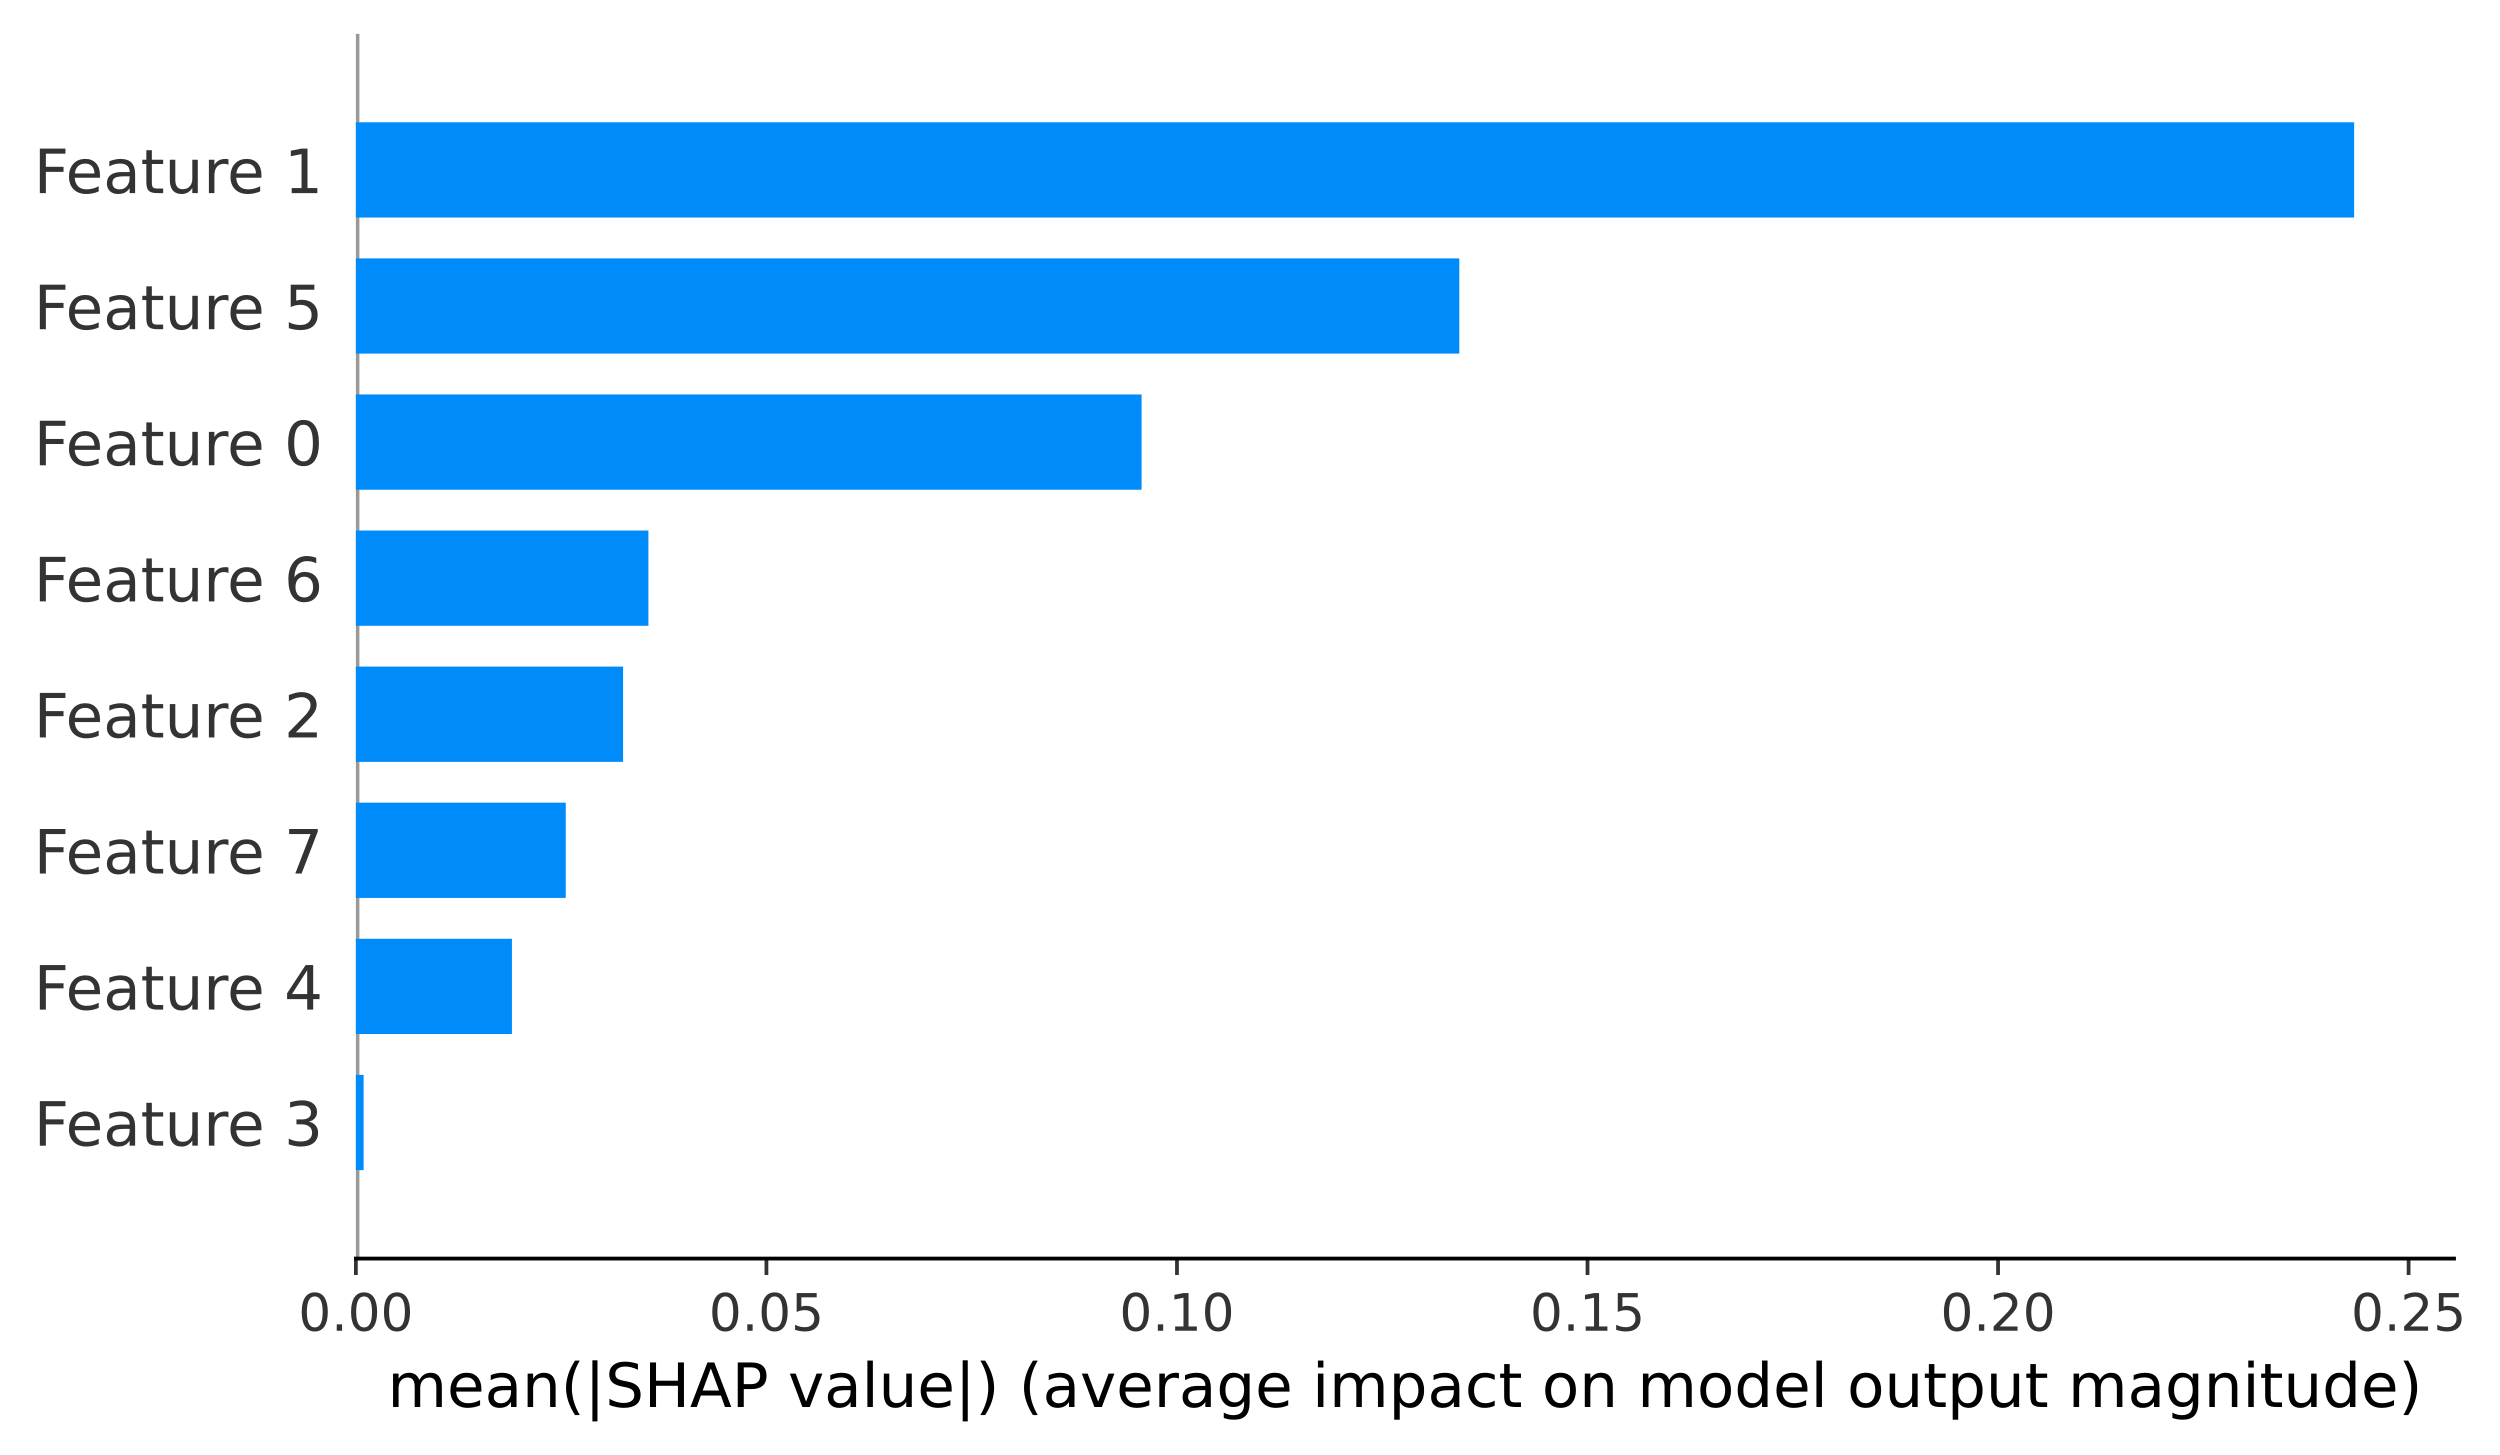 <?xml version="1.0" encoding="utf-8" standalone="no"?>
<!DOCTYPE svg PUBLIC "-//W3C//DTD SVG 1.1//EN"
  "http://www.w3.org/Graphics/SVG/1.1/DTD/svg11.dtd">
<!-- Created with matplotlib (https://matplotlib.org/) -->
<svg height="309.614pt" version="1.1" viewBox="0 0 531.894 309.614" width="531.894pt" xmlns="http://www.w3.org/2000/svg" xmlns:xlink="http://www.w3.org/1999/xlink">
 <defs>
  <style type="text/css">*{stroke-linecap:butt;stroke-linejoin:round;}</style>
 </defs>
 <g id="figure_1">
  <g id="patch_1">
   <path d="M 0 309.614 
L 531.894 309.614 
L 531.894 0 
L 0 0 
z
" style="fill:#ffffff;"/>
  </g>
  <g id="axes_1">
   <g id="patch_2">
    <path d="M 75.716 267.768 
L 522.116 267.768 
L 522.116 7.2 
L 75.716 7.2 
z
" style="fill:#ffffff;"/>
   </g>
   <g id="line2d_1">
    <path clip-path="url(#pbb18fe4072)" d="M 75.716 267.768 
L 75.716 7.2 
" style="fill:none;stroke:#999999;stroke-linecap:square;stroke-width:1.5;"/>
   </g>
   <g id="patch_3">
    <path clip-path="url(#pbb18fe4072)" d="M 75.716 248.949 
L 77.36 248.949 
L 77.36 228.683 
L 75.716 228.683 
z
" style="fill:#008bfb;"/>
   </g>
   <g id="patch_4">
    <path clip-path="url(#pbb18fe4072)" d="M 75.716 219.997 
L 108.915 219.997 
L 108.915 199.731 
L 75.716 199.731 
z
" style="fill:#008bfb;"/>
   </g>
   <g id="patch_5">
    <path clip-path="url(#pbb18fe4072)" d="M 75.716 191.045 
L 120.367 191.045 
L 120.367 170.779 
L 75.716 170.779 
z
" style="fill:#008bfb;"/>
   </g>
   <g id="patch_6">
    <path clip-path="url(#pbb18fe4072)" d="M 75.716 162.093 
L 132.566 162.093 
L 132.566 141.827 
L 75.716 141.827 
z
" style="fill:#008bfb;"/>
   </g>
   <g id="patch_7">
    <path clip-path="url(#pbb18fe4072)" d="M 75.716 133.141 
L 137.955 133.141 
L 137.955 112.875 
L 75.716 112.875 
z
" style="fill:#008bfb;"/>
   </g>
   <g id="patch_8">
    <path clip-path="url(#pbb18fe4072)" d="M 75.716 104.189 
L 242.88 104.189 
L 242.88 83.923 
L 75.716 83.923 
z
" style="fill:#008bfb;"/>
   </g>
   <g id="patch_9">
    <path clip-path="url(#pbb18fe4072)" d="M 75.716 75.237 
L 310.48 75.237 
L 310.48 54.971 
L 75.716 54.971 
z
" style="fill:#008bfb;"/>
   </g>
   <g id="patch_10">
    <path clip-path="url(#pbb18fe4072)" d="M 75.716 46.285 
L 500.859 46.285 
L 500.859 26.019 
L 75.716 26.019 
z
" style="fill:#008bfb;"/>
   </g>
   <g id="matplotlib.axis_1">
    <g id="xtick_1">
     <g id="line2d_2">
      <defs>
       <path d="M 0 0 
L 0 3.5 
" id="m0967417303" style="stroke:#333333;stroke-width:0.8;"/>
      </defs>
      <g>
       <use style="fill:#333333;stroke:#333333;stroke-width:0.8;" x="75.716" xlink:href="#m0967417303" y="267.768"/>
      </g>
     </g>
     <g id="text_1">
      <!-- 0.00 -->
      <g style="fill:#333333;" transform="translate(63.47 283.126)scale(0.11 -0.11)">
       <defs>
        <path d="M 31.781 66.406 
Q 24.172 66.406 20.328 58.906 
Q 16.5 51.422 16.5 36.375 
Q 16.5 21.391 20.328 13.891 
Q 24.172 6.391 31.781 6.391 
Q 39.453 6.391 43.281 13.891 
Q 47.125 21.391 47.125 36.375 
Q 47.125 51.422 43.281 58.906 
Q 39.453 66.406 31.781 66.406 
z
M 31.781 74.219 
Q 44.047 74.219 50.516 64.516 
Q 56.984 54.828 56.984 36.375 
Q 56.984 17.969 50.516 8.266 
Q 44.047 -1.422 31.781 -1.422 
Q 19.531 -1.422 13.062 8.266 
Q 6.594 17.969 6.594 36.375 
Q 6.594 54.828 13.062 64.516 
Q 19.531 74.219 31.781 74.219 
z
" id="DejaVuSans-48"/>
        <path d="M 10.688 12.406 
L 21 12.406 
L 21 0 
L 10.688 0 
z
" id="DejaVuSans-46"/>
       </defs>
       <use xlink:href="#DejaVuSans-48"/>
       <use x="63.623" xlink:href="#DejaVuSans-46"/>
       <use x="95.41" xlink:href="#DejaVuSans-48"/>
       <use x="159.033" xlink:href="#DejaVuSans-48"/>
      </g>
     </g>
    </g>
    <g id="xtick_2">
     <g id="line2d_3">
      <g>
       <use style="fill:#333333;stroke:#333333;stroke-width:0.8;" x="163.063" xlink:href="#m0967417303" y="267.768"/>
      </g>
     </g>
     <g id="text_2">
      <!-- 0.05 -->
      <g style="fill:#333333;" transform="translate(150.817 283.126)scale(0.11 -0.11)">
       <defs>
        <path d="M 10.797 72.906 
L 49.516 72.906 
L 49.516 64.594 
L 19.828 64.594 
L 19.828 46.734 
Q 21.969 47.469 24.109 47.828 
Q 26.266 48.188 28.422 48.188 
Q 40.625 48.188 47.75 41.5 
Q 54.891 34.812 54.891 23.391 
Q 54.891 11.625 47.562 5.094 
Q 40.234 -1.422 26.906 -1.422 
Q 22.312 -1.422 17.547 -0.641 
Q 12.797 0.141 7.719 1.703 
L 7.719 11.625 
Q 12.109 9.234 16.797 8.062 
Q 21.484 6.891 26.703 6.891 
Q 35.156 6.891 40.078 11.328 
Q 45.016 15.766 45.016 23.391 
Q 45.016 31 40.078 35.438 
Q 35.156 39.891 26.703 39.891 
Q 22.75 39.891 18.812 39.016 
Q 14.891 38.141 10.797 36.281 
z
" id="DejaVuSans-53"/>
       </defs>
       <use xlink:href="#DejaVuSans-48"/>
       <use x="63.623" xlink:href="#DejaVuSans-46"/>
       <use x="95.41" xlink:href="#DejaVuSans-48"/>
       <use x="159.033" xlink:href="#DejaVuSans-53"/>
      </g>
     </g>
    </g>
    <g id="xtick_3">
     <g id="line2d_4">
      <g>
       <use style="fill:#333333;stroke:#333333;stroke-width:0.8;" x="250.409" xlink:href="#m0967417303" y="267.768"/>
      </g>
     </g>
     <g id="text_3">
      <!-- 0.10 -->
      <g style="fill:#333333;" transform="translate(238.163 283.126)scale(0.11 -0.11)">
       <defs>
        <path d="M 12.406 8.297 
L 28.516 8.297 
L 28.516 63.922 
L 10.984 60.406 
L 10.984 69.391 
L 28.422 72.906 
L 38.281 72.906 
L 38.281 8.297 
L 54.391 8.297 
L 54.391 0 
L 12.406 0 
z
" id="DejaVuSans-49"/>
       </defs>
       <use xlink:href="#DejaVuSans-48"/>
       <use x="63.623" xlink:href="#DejaVuSans-46"/>
       <use x="95.41" xlink:href="#DejaVuSans-49"/>
       <use x="159.033" xlink:href="#DejaVuSans-48"/>
      </g>
     </g>
    </g>
    <g id="xtick_4">
     <g id="line2d_5">
      <g>
       <use style="fill:#333333;stroke:#333333;stroke-width:0.8;" x="337.755" xlink:href="#m0967417303" y="267.768"/>
      </g>
     </g>
     <g id="text_4">
      <!-- 0.15 -->
      <g style="fill:#333333;" transform="translate(325.509 283.126)scale(0.11 -0.11)">
       <use xlink:href="#DejaVuSans-48"/>
       <use x="63.623" xlink:href="#DejaVuSans-46"/>
       <use x="95.41" xlink:href="#DejaVuSans-49"/>
       <use x="159.033" xlink:href="#DejaVuSans-53"/>
      </g>
     </g>
    </g>
    <g id="xtick_5">
     <g id="line2d_6">
      <g>
       <use style="fill:#333333;stroke:#333333;stroke-width:0.8;" x="425.102" xlink:href="#m0967417303" y="267.768"/>
      </g>
     </g>
     <g id="text_5">
      <!-- 0.20 -->
      <g style="fill:#333333;" transform="translate(412.856 283.126)scale(0.11 -0.11)">
       <defs>
        <path d="M 19.188 8.297 
L 53.609 8.297 
L 53.609 0 
L 7.328 0 
L 7.328 8.297 
Q 12.938 14.109 22.625 23.891 
Q 32.328 33.688 34.812 36.531 
Q 39.547 41.844 41.422 45.531 
Q 43.312 49.219 43.312 52.781 
Q 43.312 58.594 39.234 62.25 
Q 35.156 65.922 28.609 65.922 
Q 23.969 65.922 18.812 64.312 
Q 13.672 62.703 7.812 59.422 
L 7.812 69.391 
Q 13.766 71.781 18.938 73 
Q 24.125 74.219 28.422 74.219 
Q 39.75 74.219 46.484 68.547 
Q 53.219 62.891 53.219 53.422 
Q 53.219 48.922 51.531 44.891 
Q 49.859 40.875 45.406 35.406 
Q 44.188 33.984 37.641 27.219 
Q 31.109 20.453 19.188 8.297 
z
" id="DejaVuSans-50"/>
       </defs>
       <use xlink:href="#DejaVuSans-48"/>
       <use x="63.623" xlink:href="#DejaVuSans-46"/>
       <use x="95.41" xlink:href="#DejaVuSans-50"/>
       <use x="159.033" xlink:href="#DejaVuSans-48"/>
      </g>
     </g>
    </g>
    <g id="xtick_6">
     <g id="line2d_7">
      <g>
       <use style="fill:#333333;stroke:#333333;stroke-width:0.8;" x="512.448" xlink:href="#m0967417303" y="267.768"/>
      </g>
     </g>
     <g id="text_6">
      <!-- 0.25 -->
      <g style="fill:#333333;" transform="translate(500.202 283.126)scale(0.11 -0.11)">
       <use xlink:href="#DejaVuSans-48"/>
       <use x="63.623" xlink:href="#DejaVuSans-46"/>
       <use x="95.41" xlink:href="#DejaVuSans-50"/>
       <use x="159.033" xlink:href="#DejaVuSans-53"/>
      </g>
     </g>
    </g>
    <g id="text_7">
     <!-- mean(|SHAP value|) (average impact on model output magnitude) -->
     <g transform="translate(82.447 299.349)scale(0.13 -0.13)">
      <defs>
       <path d="M 52 44.188 
Q 55.375 50.25 60.062 53.125 
Q 64.75 56 71.094 56 
Q 79.641 56 84.281 50.016 
Q 88.922 44.047 88.922 33.016 
L 88.922 0 
L 79.891 0 
L 79.891 32.719 
Q 79.891 40.578 77.094 44.375 
Q 74.312 48.188 68.609 48.188 
Q 61.625 48.188 57.562 43.547 
Q 53.516 38.922 53.516 30.906 
L 53.516 0 
L 44.484 0 
L 44.484 32.719 
Q 44.484 40.625 41.703 44.406 
Q 38.922 48.188 33.109 48.188 
Q 26.219 48.188 22.156 43.531 
Q 18.109 38.875 18.109 30.906 
L 18.109 0 
L 9.078 0 
L 9.078 54.688 
L 18.109 54.688 
L 18.109 46.188 
Q 21.188 51.219 25.484 53.609 
Q 29.781 56 35.688 56 
Q 41.656 56 45.828 52.969 
Q 50 49.953 52 44.188 
z
" id="DejaVuSans-109"/>
       <path d="M 56.203 29.594 
L 56.203 25.203 
L 14.891 25.203 
Q 15.484 15.922 20.484 11.062 
Q 25.484 6.203 34.422 6.203 
Q 39.594 6.203 44.453 7.469 
Q 49.312 8.734 54.109 11.281 
L 54.109 2.781 
Q 49.266 0.734 44.188 -0.344 
Q 39.109 -1.422 33.891 -1.422 
Q 20.797 -1.422 13.156 6.188 
Q 5.516 13.812 5.516 26.812 
Q 5.516 40.234 12.766 48.109 
Q 20.016 56 32.328 56 
Q 43.359 56 49.781 48.891 
Q 56.203 41.797 56.203 29.594 
z
M 47.219 32.234 
Q 47.125 39.594 43.094 43.984 
Q 39.062 48.391 32.422 48.391 
Q 24.906 48.391 20.391 44.141 
Q 15.875 39.891 15.188 32.172 
z
" id="DejaVuSans-101"/>
       <path d="M 34.281 27.484 
Q 23.391 27.484 19.188 25 
Q 14.984 22.516 14.984 16.5 
Q 14.984 11.719 18.141 8.906 
Q 21.297 6.109 26.703 6.109 
Q 34.188 6.109 38.703 11.406 
Q 43.219 16.703 43.219 25.484 
L 43.219 27.484 
z
M 52.203 31.203 
L 52.203 0 
L 43.219 0 
L 43.219 8.297 
Q 40.141 3.328 35.547 0.953 
Q 30.953 -1.422 24.312 -1.422 
Q 15.922 -1.422 10.953 3.297 
Q 6 8.016 6 15.922 
Q 6 25.141 12.172 29.828 
Q 18.359 34.516 30.609 34.516 
L 43.219 34.516 
L 43.219 35.406 
Q 43.219 41.609 39.141 45 
Q 35.062 48.391 27.688 48.391 
Q 23 48.391 18.547 47.266 
Q 14.109 46.141 10.016 43.891 
L 10.016 52.203 
Q 14.938 54.109 19.578 55.047 
Q 24.219 56 28.609 56 
Q 40.484 56 46.344 49.844 
Q 52.203 43.703 52.203 31.203 
z
" id="DejaVuSans-97"/>
       <path d="M 54.891 33.016 
L 54.891 0 
L 45.906 0 
L 45.906 32.719 
Q 45.906 40.484 42.875 44.328 
Q 39.844 48.188 33.797 48.188 
Q 26.516 48.188 22.312 43.547 
Q 18.109 38.922 18.109 30.906 
L 18.109 0 
L 9.078 0 
L 9.078 54.688 
L 18.109 54.688 
L 18.109 46.188 
Q 21.344 51.125 25.703 53.562 
Q 30.078 56 35.797 56 
Q 45.219 56 50.047 50.172 
Q 54.891 44.344 54.891 33.016 
z
" id="DejaVuSans-110"/>
       <path d="M 31 75.875 
Q 24.469 64.656 21.281 53.656 
Q 18.109 42.672 18.109 31.391 
Q 18.109 20.125 21.312 9.062 
Q 24.516 -2 31 -13.188 
L 23.188 -13.188 
Q 15.875 -1.703 12.234 9.375 
Q 8.594 20.453 8.594 31.391 
Q 8.594 42.281 12.203 53.312 
Q 15.828 64.359 23.188 75.875 
z
" id="DejaVuSans-40"/>
       <path d="M 21 76.422 
L 21 -23.578 
L 12.703 -23.578 
L 12.703 76.422 
z
" id="DejaVuSans-124"/>
       <path d="M 53.516 70.516 
L 53.516 60.891 
Q 47.906 63.578 42.922 64.891 
Q 37.938 66.219 33.297 66.219 
Q 25.25 66.219 20.875 63.094 
Q 16.5 59.969 16.5 54.203 
Q 16.5 49.359 19.406 46.891 
Q 22.312 44.438 30.422 42.922 
L 36.375 41.703 
Q 47.406 39.594 52.656 34.297 
Q 57.906 29 57.906 20.125 
Q 57.906 9.516 50.797 4.047 
Q 43.703 -1.422 29.984 -1.422 
Q 24.812 -1.422 18.969 -0.25 
Q 13.141 0.922 6.891 3.219 
L 6.891 13.375 
Q 12.891 10.016 18.656 8.297 
Q 24.422 6.594 29.984 6.594 
Q 38.422 6.594 43.016 9.906 
Q 47.609 13.234 47.609 19.391 
Q 47.609 24.75 44.312 27.781 
Q 41.016 30.812 33.5 32.328 
L 27.484 33.5 
Q 16.453 35.688 11.516 40.375 
Q 6.594 45.062 6.594 53.422 
Q 6.594 63.094 13.406 68.656 
Q 20.219 74.219 32.172 74.219 
Q 37.312 74.219 42.625 73.281 
Q 47.953 72.359 53.516 70.516 
z
" id="DejaVuSans-83"/>
       <path d="M 9.812 72.906 
L 19.672 72.906 
L 19.672 43.016 
L 55.516 43.016 
L 55.516 72.906 
L 65.375 72.906 
L 65.375 0 
L 55.516 0 
L 55.516 34.719 
L 19.672 34.719 
L 19.672 0 
L 9.812 0 
z
" id="DejaVuSans-72"/>
       <path d="M 34.188 63.188 
L 20.797 26.906 
L 47.609 26.906 
z
M 28.609 72.906 
L 39.797 72.906 
L 67.578 0 
L 57.328 0 
L 50.688 18.703 
L 17.828 18.703 
L 11.188 0 
L 0.781 0 
z
" id="DejaVuSans-65"/>
       <path d="M 19.672 64.797 
L 19.672 37.406 
L 32.078 37.406 
Q 38.969 37.406 42.719 40.969 
Q 46.484 44.531 46.484 51.125 
Q 46.484 57.672 42.719 61.234 
Q 38.969 64.797 32.078 64.797 
z
M 9.812 72.906 
L 32.078 72.906 
Q 44.344 72.906 50.609 67.359 
Q 56.891 61.812 56.891 51.125 
Q 56.891 40.328 50.609 34.812 
Q 44.344 29.297 32.078 29.297 
L 19.672 29.297 
L 19.672 0 
L 9.812 0 
z
" id="DejaVuSans-80"/>
       <path id="DejaVuSans-32"/>
       <path d="M 2.984 54.688 
L 12.5 54.688 
L 29.594 8.797 
L 46.688 54.688 
L 56.203 54.688 
L 35.688 0 
L 23.484 0 
z
" id="DejaVuSans-118"/>
       <path d="M 9.422 75.984 
L 18.406 75.984 
L 18.406 0 
L 9.422 0 
z
" id="DejaVuSans-108"/>
       <path d="M 8.5 21.578 
L 8.5 54.688 
L 17.484 54.688 
L 17.484 21.922 
Q 17.484 14.156 20.5 10.266 
Q 23.531 6.391 29.594 6.391 
Q 36.859 6.391 41.078 11.031 
Q 45.312 15.672 45.312 23.688 
L 45.312 54.688 
L 54.297 54.688 
L 54.297 0 
L 45.312 0 
L 45.312 8.406 
Q 42.047 3.422 37.719 1 
Q 33.406 -1.422 27.688 -1.422 
Q 18.266 -1.422 13.375 4.438 
Q 8.5 10.297 8.5 21.578 
z
M 31.109 56 
z
" id="DejaVuSans-117"/>
       <path d="M 8.016 75.875 
L 15.828 75.875 
Q 23.141 64.359 26.781 53.312 
Q 30.422 42.281 30.422 31.391 
Q 30.422 20.453 26.781 9.375 
Q 23.141 -1.703 15.828 -13.188 
L 8.016 -13.188 
Q 14.5 -2 17.703 9.062 
Q 20.906 20.125 20.906 31.391 
Q 20.906 42.672 17.703 53.656 
Q 14.5 64.656 8.016 75.875 
z
" id="DejaVuSans-41"/>
       <path d="M 41.109 46.297 
Q 39.594 47.172 37.812 47.578 
Q 36.031 48 33.891 48 
Q 26.266 48 22.188 43.047 
Q 18.109 38.094 18.109 28.812 
L 18.109 0 
L 9.078 0 
L 9.078 54.688 
L 18.109 54.688 
L 18.109 46.188 
Q 20.953 51.172 25.484 53.578 
Q 30.031 56 36.531 56 
Q 37.453 56 38.578 55.875 
Q 39.703 55.766 41.062 55.516 
z
" id="DejaVuSans-114"/>
       <path d="M 45.406 27.984 
Q 45.406 37.75 41.375 43.109 
Q 37.359 48.484 30.078 48.484 
Q 22.859 48.484 18.828 43.109 
Q 14.797 37.75 14.797 27.984 
Q 14.797 18.266 18.828 12.891 
Q 22.859 7.516 30.078 7.516 
Q 37.359 7.516 41.375 12.891 
Q 45.406 18.266 45.406 27.984 
z
M 54.391 6.781 
Q 54.391 -7.172 48.188 -13.984 
Q 42 -20.797 29.203 -20.797 
Q 24.469 -20.797 20.266 -20.094 
Q 16.062 -19.391 12.109 -17.922 
L 12.109 -9.188 
Q 16.062 -11.328 19.922 -12.344 
Q 23.781 -13.375 27.781 -13.375 
Q 36.625 -13.375 41.016 -8.766 
Q 45.406 -4.156 45.406 5.172 
L 45.406 9.625 
Q 42.625 4.781 38.281 2.391 
Q 33.938 0 27.875 0 
Q 17.828 0 11.672 7.656 
Q 5.516 15.328 5.516 27.984 
Q 5.516 40.672 11.672 48.328 
Q 17.828 56 27.875 56 
Q 33.938 56 38.281 53.609 
Q 42.625 51.219 45.406 46.391 
L 45.406 54.688 
L 54.391 54.688 
z
" id="DejaVuSans-103"/>
       <path d="M 9.422 54.688 
L 18.406 54.688 
L 18.406 0 
L 9.422 0 
z
M 9.422 75.984 
L 18.406 75.984 
L 18.406 64.594 
L 9.422 64.594 
z
" id="DejaVuSans-105"/>
       <path d="M 18.109 8.203 
L 18.109 -20.797 
L 9.078 -20.797 
L 9.078 54.688 
L 18.109 54.688 
L 18.109 46.391 
Q 20.953 51.266 25.266 53.625 
Q 29.594 56 35.594 56 
Q 45.562 56 51.781 48.094 
Q 58.016 40.188 58.016 27.297 
Q 58.016 14.406 51.781 6.484 
Q 45.562 -1.422 35.594 -1.422 
Q 29.594 -1.422 25.266 0.953 
Q 20.953 3.328 18.109 8.203 
z
M 48.688 27.297 
Q 48.688 37.203 44.609 42.844 
Q 40.531 48.484 33.406 48.484 
Q 26.266 48.484 22.188 42.844 
Q 18.109 37.203 18.109 27.297 
Q 18.109 17.391 22.188 11.75 
Q 26.266 6.109 33.406 6.109 
Q 40.531 6.109 44.609 11.75 
Q 48.688 17.391 48.688 27.297 
z
" id="DejaVuSans-112"/>
       <path d="M 48.781 52.594 
L 48.781 44.188 
Q 44.969 46.297 41.141 47.344 
Q 37.312 48.391 33.406 48.391 
Q 24.656 48.391 19.812 42.844 
Q 14.984 37.312 14.984 27.297 
Q 14.984 17.281 19.812 11.734 
Q 24.656 6.203 33.406 6.203 
Q 37.312 6.203 41.141 7.25 
Q 44.969 8.297 48.781 10.406 
L 48.781 2.094 
Q 45.016 0.344 40.984 -0.531 
Q 36.969 -1.422 32.422 -1.422 
Q 20.062 -1.422 12.781 6.344 
Q 5.516 14.109 5.516 27.297 
Q 5.516 40.672 12.859 48.328 
Q 20.219 56 33.016 56 
Q 37.156 56 41.109 55.141 
Q 45.062 54.297 48.781 52.594 
z
" id="DejaVuSans-99"/>
       <path d="M 18.312 70.219 
L 18.312 54.688 
L 36.812 54.688 
L 36.812 47.703 
L 18.312 47.703 
L 18.312 18.016 
Q 18.312 11.328 20.141 9.422 
Q 21.969 7.516 27.594 7.516 
L 36.812 7.516 
L 36.812 0 
L 27.594 0 
Q 17.188 0 13.234 3.875 
Q 9.281 7.766 9.281 18.016 
L 9.281 47.703 
L 2.688 47.703 
L 2.688 54.688 
L 9.281 54.688 
L 9.281 70.219 
z
" id="DejaVuSans-116"/>
       <path d="M 30.609 48.391 
Q 23.391 48.391 19.188 42.75 
Q 14.984 37.109 14.984 27.297 
Q 14.984 17.484 19.156 11.844 
Q 23.344 6.203 30.609 6.203 
Q 37.797 6.203 41.984 11.859 
Q 46.188 17.531 46.188 27.297 
Q 46.188 37.016 41.984 42.703 
Q 37.797 48.391 30.609 48.391 
z
M 30.609 56 
Q 42.328 56 49.016 48.375 
Q 55.719 40.766 55.719 27.297 
Q 55.719 13.875 49.016 6.219 
Q 42.328 -1.422 30.609 -1.422 
Q 18.844 -1.422 12.172 6.219 
Q 5.516 13.875 5.516 27.297 
Q 5.516 40.766 12.172 48.375 
Q 18.844 56 30.609 56 
z
" id="DejaVuSans-111"/>
       <path d="M 45.406 46.391 
L 45.406 75.984 
L 54.391 75.984 
L 54.391 0 
L 45.406 0 
L 45.406 8.203 
Q 42.578 3.328 38.25 0.953 
Q 33.938 -1.422 27.875 -1.422 
Q 17.969 -1.422 11.734 6.484 
Q 5.516 14.406 5.516 27.297 
Q 5.516 40.188 11.734 48.094 
Q 17.969 56 27.875 56 
Q 33.938 56 38.25 53.625 
Q 42.578 51.266 45.406 46.391 
z
M 14.797 27.297 
Q 14.797 17.391 18.875 11.75 
Q 22.953 6.109 30.078 6.109 
Q 37.203 6.109 41.297 11.75 
Q 45.406 17.391 45.406 27.297 
Q 45.406 37.203 41.297 42.844 
Q 37.203 48.484 30.078 48.484 
Q 22.953 48.484 18.875 42.844 
Q 14.797 37.203 14.797 27.297 
z
" id="DejaVuSans-100"/>
      </defs>
      <use xlink:href="#DejaVuSans-109"/>
      <use x="97.412" xlink:href="#DejaVuSans-101"/>
      <use x="158.936" xlink:href="#DejaVuSans-97"/>
      <use x="220.215" xlink:href="#DejaVuSans-110"/>
      <use x="283.594" xlink:href="#DejaVuSans-40"/>
      <use x="322.607" xlink:href="#DejaVuSans-124"/>
      <use x="356.299" xlink:href="#DejaVuSans-83"/>
      <use x="419.775" xlink:href="#DejaVuSans-72"/>
      <use x="494.971" xlink:href="#DejaVuSans-65"/>
      <use x="563.379" xlink:href="#DejaVuSans-80"/>
      <use x="623.682" xlink:href="#DejaVuSans-32"/>
      <use x="655.469" xlink:href="#DejaVuSans-118"/>
      <use x="714.648" xlink:href="#DejaVuSans-97"/>
      <use x="775.928" xlink:href="#DejaVuSans-108"/>
      <use x="803.711" xlink:href="#DejaVuSans-117"/>
      <use x="867.09" xlink:href="#DejaVuSans-101"/>
      <use x="928.613" xlink:href="#DejaVuSans-124"/>
      <use x="962.305" xlink:href="#DejaVuSans-41"/>
      <use x="1001.318" xlink:href="#DejaVuSans-32"/>
      <use x="1033.105" xlink:href="#DejaVuSans-40"/>
      <use x="1072.119" xlink:href="#DejaVuSans-97"/>
      <use x="1133.398" xlink:href="#DejaVuSans-118"/>
      <use x="1192.578" xlink:href="#DejaVuSans-101"/>
      <use x="1254.102" xlink:href="#DejaVuSans-114"/>
      <use x="1295.215" xlink:href="#DejaVuSans-97"/>
      <use x="1356.494" xlink:href="#DejaVuSans-103"/>
      <use x="1419.971" xlink:href="#DejaVuSans-101"/>
      <use x="1481.494" xlink:href="#DejaVuSans-32"/>
      <use x="1513.281" xlink:href="#DejaVuSans-105"/>
      <use x="1541.064" xlink:href="#DejaVuSans-109"/>
      <use x="1638.477" xlink:href="#DejaVuSans-112"/>
      <use x="1701.953" xlink:href="#DejaVuSans-97"/>
      <use x="1763.232" xlink:href="#DejaVuSans-99"/>
      <use x="1818.213" xlink:href="#DejaVuSans-116"/>
      <use x="1857.422" xlink:href="#DejaVuSans-32"/>
      <use x="1889.209" xlink:href="#DejaVuSans-111"/>
      <use x="1950.391" xlink:href="#DejaVuSans-110"/>
      <use x="2013.77" xlink:href="#DejaVuSans-32"/>
      <use x="2045.557" xlink:href="#DejaVuSans-109"/>
      <use x="2142.969" xlink:href="#DejaVuSans-111"/>
      <use x="2204.15" xlink:href="#DejaVuSans-100"/>
      <use x="2267.627" xlink:href="#DejaVuSans-101"/>
      <use x="2329.15" xlink:href="#DejaVuSans-108"/>
      <use x="2356.934" xlink:href="#DejaVuSans-32"/>
      <use x="2388.721" xlink:href="#DejaVuSans-111"/>
      <use x="2449.902" xlink:href="#DejaVuSans-117"/>
      <use x="2513.281" xlink:href="#DejaVuSans-116"/>
      <use x="2552.49" xlink:href="#DejaVuSans-112"/>
      <use x="2615.967" xlink:href="#DejaVuSans-117"/>
      <use x="2679.346" xlink:href="#DejaVuSans-116"/>
      <use x="2718.555" xlink:href="#DejaVuSans-32"/>
      <use x="2750.342" xlink:href="#DejaVuSans-109"/>
      <use x="2847.754" xlink:href="#DejaVuSans-97"/>
      <use x="2909.033" xlink:href="#DejaVuSans-103"/>
      <use x="2972.51" xlink:href="#DejaVuSans-110"/>
      <use x="3035.889" xlink:href="#DejaVuSans-105"/>
      <use x="3063.672" xlink:href="#DejaVuSans-116"/>
      <use x="3102.881" xlink:href="#DejaVuSans-117"/>
      <use x="3166.26" xlink:href="#DejaVuSans-100"/>
      <use x="3229.736" xlink:href="#DejaVuSans-101"/>
      <use x="3291.26" xlink:href="#DejaVuSans-41"/>
     </g>
    </g>
   </g>
   <g id="matplotlib.axis_2">
    <g id="ytick_1">
     <g id="text_8">
      <!-- Feature 3 -->
      <g style="fill:#333333;" transform="translate(7.2 243.755)scale(0.13 -0.13)">
       <defs>
        <path d="M 9.812 72.906 
L 51.703 72.906 
L 51.703 64.594 
L 19.672 64.594 
L 19.672 43.109 
L 48.578 43.109 
L 48.578 34.812 
L 19.672 34.812 
L 19.672 0 
L 9.812 0 
z
" id="DejaVuSans-70"/>
        <path d="M 40.578 39.312 
Q 47.656 37.797 51.625 33 
Q 55.609 28.219 55.609 21.188 
Q 55.609 10.406 48.188 4.484 
Q 40.766 -1.422 27.094 -1.422 
Q 22.516 -1.422 17.656 -0.516 
Q 12.797 0.391 7.625 2.203 
L 7.625 11.719 
Q 11.719 9.328 16.594 8.109 
Q 21.484 6.891 26.812 6.891 
Q 36.078 6.891 40.938 10.547 
Q 45.797 14.203 45.797 21.188 
Q 45.797 27.641 41.281 31.266 
Q 36.766 34.906 28.719 34.906 
L 20.219 34.906 
L 20.219 43.016 
L 29.109 43.016 
Q 36.375 43.016 40.234 45.922 
Q 44.094 48.828 44.094 54.297 
Q 44.094 59.906 40.109 62.906 
Q 36.141 65.922 28.719 65.922 
Q 24.656 65.922 20.016 65.031 
Q 15.375 64.156 9.812 62.312 
L 9.812 71.094 
Q 15.438 72.656 20.344 73.438 
Q 25.25 74.219 29.594 74.219 
Q 40.828 74.219 47.359 69.109 
Q 53.906 64.016 53.906 55.328 
Q 53.906 49.266 50.438 45.094 
Q 46.969 40.922 40.578 39.312 
z
" id="DejaVuSans-51"/>
       </defs>
       <use xlink:href="#DejaVuSans-70"/>
       <use x="52.02" xlink:href="#DejaVuSans-101"/>
       <use x="113.543" xlink:href="#DejaVuSans-97"/>
       <use x="174.822" xlink:href="#DejaVuSans-116"/>
       <use x="214.031" xlink:href="#DejaVuSans-117"/>
       <use x="277.41" xlink:href="#DejaVuSans-114"/>
       <use x="316.273" xlink:href="#DejaVuSans-101"/>
       <use x="377.797" xlink:href="#DejaVuSans-32"/>
       <use x="409.584" xlink:href="#DejaVuSans-51"/>
      </g>
     </g>
    </g>
    <g id="ytick_2">
     <g id="text_9">
      <!-- Feature 4 -->
      <g style="fill:#333333;" transform="translate(7.2 214.803)scale(0.13 -0.13)">
       <defs>
        <path d="M 37.797 64.312 
L 12.891 25.391 
L 37.797 25.391 
z
M 35.203 72.906 
L 47.609 72.906 
L 47.609 25.391 
L 58.016 25.391 
L 58.016 17.188 
L 47.609 17.188 
L 47.609 0 
L 37.797 0 
L 37.797 17.188 
L 4.891 17.188 
L 4.891 26.703 
z
" id="DejaVuSans-52"/>
       </defs>
       <use xlink:href="#DejaVuSans-70"/>
       <use x="52.02" xlink:href="#DejaVuSans-101"/>
       <use x="113.543" xlink:href="#DejaVuSans-97"/>
       <use x="174.822" xlink:href="#DejaVuSans-116"/>
       <use x="214.031" xlink:href="#DejaVuSans-117"/>
       <use x="277.41" xlink:href="#DejaVuSans-114"/>
       <use x="316.273" xlink:href="#DejaVuSans-101"/>
       <use x="377.797" xlink:href="#DejaVuSans-32"/>
       <use x="409.584" xlink:href="#DejaVuSans-52"/>
      </g>
     </g>
    </g>
    <g id="ytick_3">
     <g id="text_10">
      <!-- Feature 7 -->
      <g style="fill:#333333;" transform="translate(7.2 185.851)scale(0.13 -0.13)">
       <defs>
        <path d="M 8.203 72.906 
L 55.078 72.906 
L 55.078 68.703 
L 28.609 0 
L 18.312 0 
L 43.219 64.594 
L 8.203 64.594 
z
" id="DejaVuSans-55"/>
       </defs>
       <use xlink:href="#DejaVuSans-70"/>
       <use x="52.02" xlink:href="#DejaVuSans-101"/>
       <use x="113.543" xlink:href="#DejaVuSans-97"/>
       <use x="174.822" xlink:href="#DejaVuSans-116"/>
       <use x="214.031" xlink:href="#DejaVuSans-117"/>
       <use x="277.41" xlink:href="#DejaVuSans-114"/>
       <use x="316.273" xlink:href="#DejaVuSans-101"/>
       <use x="377.797" xlink:href="#DejaVuSans-32"/>
       <use x="409.584" xlink:href="#DejaVuSans-55"/>
      </g>
     </g>
    </g>
    <g id="ytick_4">
     <g id="text_11">
      <!-- Feature 2 -->
      <g style="fill:#333333;" transform="translate(7.2 156.899)scale(0.13 -0.13)">
       <use xlink:href="#DejaVuSans-70"/>
       <use x="52.02" xlink:href="#DejaVuSans-101"/>
       <use x="113.543" xlink:href="#DejaVuSans-97"/>
       <use x="174.822" xlink:href="#DejaVuSans-116"/>
       <use x="214.031" xlink:href="#DejaVuSans-117"/>
       <use x="277.41" xlink:href="#DejaVuSans-114"/>
       <use x="316.273" xlink:href="#DejaVuSans-101"/>
       <use x="377.797" xlink:href="#DejaVuSans-32"/>
       <use x="409.584" xlink:href="#DejaVuSans-50"/>
      </g>
     </g>
    </g>
    <g id="ytick_5">
     <g id="text_12">
      <!-- Feature 6 -->
      <g style="fill:#333333;" transform="translate(7.2 127.947)scale(0.13 -0.13)">
       <defs>
        <path d="M 33.016 40.375 
Q 26.375 40.375 22.484 35.828 
Q 18.609 31.297 18.609 23.391 
Q 18.609 15.531 22.484 10.953 
Q 26.375 6.391 33.016 6.391 
Q 39.656 6.391 43.531 10.953 
Q 47.406 15.531 47.406 23.391 
Q 47.406 31.297 43.531 35.828 
Q 39.656 40.375 33.016 40.375 
z
M 52.594 71.297 
L 52.594 62.312 
Q 48.875 64.062 45.094 64.984 
Q 41.312 65.922 37.594 65.922 
Q 27.828 65.922 22.672 59.328 
Q 17.531 52.734 16.797 39.406 
Q 19.672 43.656 24.016 45.922 
Q 28.375 48.188 33.594 48.188 
Q 44.578 48.188 50.953 41.516 
Q 57.328 34.859 57.328 23.391 
Q 57.328 12.156 50.688 5.359 
Q 44.047 -1.422 33.016 -1.422 
Q 20.359 -1.422 13.672 8.266 
Q 6.984 17.969 6.984 36.375 
Q 6.984 53.656 15.188 63.938 
Q 23.391 74.219 37.203 74.219 
Q 40.922 74.219 44.703 73.484 
Q 48.484 72.75 52.594 71.297 
z
" id="DejaVuSans-54"/>
       </defs>
       <use xlink:href="#DejaVuSans-70"/>
       <use x="52.02" xlink:href="#DejaVuSans-101"/>
       <use x="113.543" xlink:href="#DejaVuSans-97"/>
       <use x="174.822" xlink:href="#DejaVuSans-116"/>
       <use x="214.031" xlink:href="#DejaVuSans-117"/>
       <use x="277.41" xlink:href="#DejaVuSans-114"/>
       <use x="316.273" xlink:href="#DejaVuSans-101"/>
       <use x="377.797" xlink:href="#DejaVuSans-32"/>
       <use x="409.584" xlink:href="#DejaVuSans-54"/>
      </g>
     </g>
    </g>
    <g id="ytick_6">
     <g id="text_13">
      <!-- Feature 0 -->
      <g style="fill:#333333;" transform="translate(7.2 98.995)scale(0.13 -0.13)">
       <use xlink:href="#DejaVuSans-70"/>
       <use x="52.02" xlink:href="#DejaVuSans-101"/>
       <use x="113.543" xlink:href="#DejaVuSans-97"/>
       <use x="174.822" xlink:href="#DejaVuSans-116"/>
       <use x="214.031" xlink:href="#DejaVuSans-117"/>
       <use x="277.41" xlink:href="#DejaVuSans-114"/>
       <use x="316.273" xlink:href="#DejaVuSans-101"/>
       <use x="377.797" xlink:href="#DejaVuSans-32"/>
       <use x="409.584" xlink:href="#DejaVuSans-48"/>
      </g>
     </g>
    </g>
    <g id="ytick_7">
     <g id="text_14">
      <!-- Feature 5 -->
      <g style="fill:#333333;" transform="translate(7.2 70.043)scale(0.13 -0.13)">
       <use xlink:href="#DejaVuSans-70"/>
       <use x="52.02" xlink:href="#DejaVuSans-101"/>
       <use x="113.543" xlink:href="#DejaVuSans-97"/>
       <use x="174.822" xlink:href="#DejaVuSans-116"/>
       <use x="214.031" xlink:href="#DejaVuSans-117"/>
       <use x="277.41" xlink:href="#DejaVuSans-114"/>
       <use x="316.273" xlink:href="#DejaVuSans-101"/>
       <use x="377.797" xlink:href="#DejaVuSans-32"/>
       <use x="409.584" xlink:href="#DejaVuSans-53"/>
      </g>
     </g>
    </g>
    <g id="ytick_8">
     <g id="text_15">
      <!-- Feature 1 -->
      <g style="fill:#333333;" transform="translate(7.2 41.091)scale(0.13 -0.13)">
       <use xlink:href="#DejaVuSans-70"/>
       <use x="52.02" xlink:href="#DejaVuSans-101"/>
       <use x="113.543" xlink:href="#DejaVuSans-97"/>
       <use x="174.822" xlink:href="#DejaVuSans-116"/>
       <use x="214.031" xlink:href="#DejaVuSans-117"/>
       <use x="277.41" xlink:href="#DejaVuSans-114"/>
       <use x="316.273" xlink:href="#DejaVuSans-101"/>
       <use x="377.797" xlink:href="#DejaVuSans-32"/>
       <use x="409.584" xlink:href="#DejaVuSans-49"/>
      </g>
     </g>
    </g>
   </g>
   <g id="patch_11">
    <path d="M 75.716 267.768 
L 522.116 267.768 
" style="fill:none;stroke:#000000;stroke-linecap:square;stroke-linejoin:miter;stroke-width:0.8;"/>
   </g>
  </g>
 </g>
 <defs>
  <clipPath id="pbb18fe4072">
   <rect height="260.568" width="446.4" x="75.716" y="7.2"/>
  </clipPath>
 </defs>
</svg>
